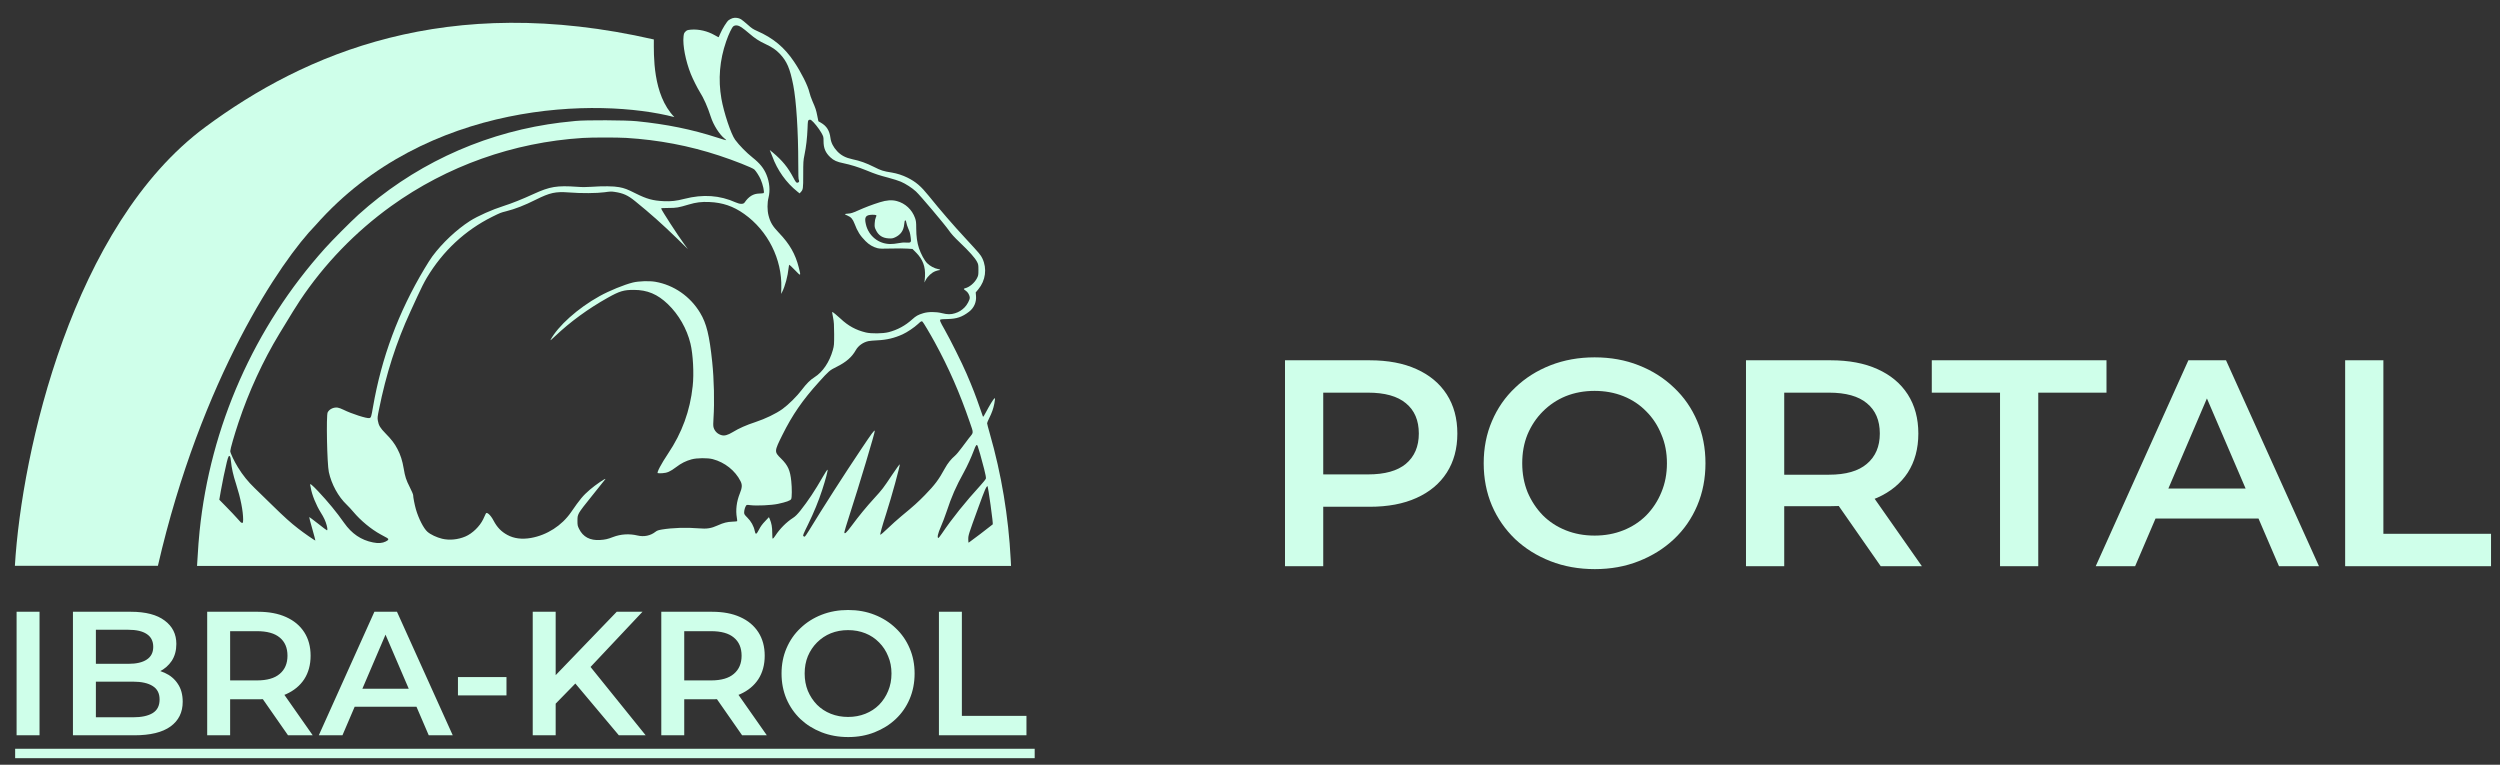 <svg width="340" height="104" viewBox="0 0 340 104" fill="none" xmlns="http://www.w3.org/2000/svg">
<rect x="0" y="0" width="340" height="104" fill="#333333" stroke="none"/>
<path d="M174.76 77V49H186.28C188.76 49 190.88 49.4 192.64 50.2C194.427 51 195.8 52.147 196.76 53.64C197.72 55.133 198.2 56.907 198.2 58.96C198.2 61.013 197.72 62.787 196.76 64.28C195.8 65.773 194.427 66.92 192.64 67.72C190.88 68.52 188.76 68.92 186.28 68.92H177.64L179.96 66.48V77H174.76ZM179.96 67.04L177.64 64.52H186.04C188.333 64.52 190.053 64.04 191.2 63.08C192.373 62.093 192.96 60.72 192.96 58.96C192.96 57.173 192.373 55.8 191.2 54.84C190.053 53.88 188.333 53.4 186.04 53.4H177.64L179.96 50.84V67.04ZM216.903 77.4C214.717 77.4 212.703 77.04 210.863 76.32C209.023 75.6 207.423 74.6 206.063 73.32C204.703 72.013 203.65 70.493 202.903 68.76C202.157 67 201.783 65.08 201.783 63C201.783 60.92 202.157 59.013 202.903 57.28C203.65 55.52 204.703 54 206.063 52.72C207.423 51.413 209.023 50.4 210.863 49.68C212.703 48.96 214.703 48.6 216.863 48.6C219.05 48.6 221.05 48.96 222.863 49.68C224.703 50.4 226.303 51.413 227.663 52.72C229.023 54 230.077 55.52 230.823 57.28C231.57 59.013 231.943 60.92 231.943 63C231.943 65.08 231.57 67 230.823 68.76C230.077 70.52 229.023 72.04 227.663 73.32C226.303 74.6 224.703 75.6 222.863 76.32C221.05 77.04 219.063 77.4 216.903 77.4ZM216.863 72.84C218.277 72.84 219.583 72.6 220.783 72.12C221.983 71.64 223.023 70.96 223.903 70.08C224.783 69.173 225.463 68.133 225.943 66.96C226.45 65.76 226.703 64.44 226.703 63C226.703 61.56 226.45 60.253 225.943 59.08C225.463 57.88 224.783 56.84 223.903 55.96C223.023 55.053 221.983 54.36 220.783 53.88C219.583 53.4 218.277 53.16 216.863 53.16C215.45 53.16 214.143 53.4 212.943 53.88C211.77 54.36 210.73 55.053 209.823 55.96C208.943 56.84 208.25 57.88 207.743 59.08C207.263 60.253 207.023 61.56 207.023 63C207.023 64.413 207.263 65.72 207.743 66.92C208.25 68.12 208.943 69.173 209.823 70.08C210.703 70.96 211.743 71.64 212.943 72.12C214.143 72.6 215.45 72.84 216.863 72.84ZM237.455 77V49H248.975C251.455 49 253.575 49.4 255.335 50.2C257.122 51 258.495 52.147 259.455 53.64C260.415 55.133 260.895 56.907 260.895 58.96C260.895 61.013 260.415 62.787 259.455 64.28C258.495 65.747 257.122 66.88 255.335 67.68C253.575 68.453 251.455 68.84 248.975 68.84H240.335L242.655 66.48V77H237.455ZM255.775 77L248.695 66.84H254.255L261.375 77H255.775ZM242.655 67.04L240.335 64.56H248.735C251.029 64.56 252.749 64.067 253.895 63.08C255.069 62.093 255.655 60.72 255.655 58.96C255.655 57.173 255.069 55.8 253.895 54.84C252.749 53.88 251.029 53.4 248.735 53.4H240.335L242.655 50.84V67.04ZM272.003 77V53.4H262.723V49H286.483V53.4H277.203V77H272.003ZM285.019 77L297.619 49H302.739L315.379 77H309.939L299.099 51.76H301.179L290.379 77H285.019ZM290.819 70.52L292.219 66.44H307.339L308.739 70.52H290.819ZM318.94 77V49H324.14V72.6H338.78V77H318.94Z" fill="#CFFFEA"/>
<g clip-path="url(#clip0_86_10)">
<path d="M99.612 2.476C99.457 2.53 99.221 2.651 99.093 2.746C98.837 2.941 98.224 3.932 97.94 4.605C97.839 4.848 97.745 5.05 97.738 5.064C97.731 5.077 97.489 4.949 97.192 4.781C96.215 4.221 95.028 3.945 93.97 4.033C93.492 4.08 93.411 4.107 93.222 4.296C93.04 4.477 92.999 4.579 92.959 4.976C92.831 6.162 93.242 8.284 93.95 10.063C94.206 10.71 94.86 12.01 95.163 12.489C95.689 13.311 96.255 14.577 96.666 15.878C97.024 17.01 97.866 18.324 98.561 18.856C98.689 18.957 98.783 19.051 98.769 19.072C98.749 19.085 98.21 18.93 97.57 18.721C94.098 17.596 90.667 16.895 86.589 16.484C85.099 16.336 79.659 16.309 78.264 16.451C76.606 16.612 75.568 16.74 74.523 16.909C64.877 18.438 55.972 22.683 48.74 29.205C47.702 30.142 45.174 32.682 44.19 33.78C34.577 44.487 28.598 57.989 27.142 72.253C27.028 73.412 26.967 74.146 26.832 76.41L26.799 76.969H82.147H137.502L137.455 76.073C137.158 70.259 136.187 64.444 134.61 58.959C134.408 58.259 134.246 57.632 134.246 57.558C134.246 57.49 134.381 57.167 134.543 56.844C134.893 56.143 135.102 55.557 135.23 54.883C135.345 54.283 135.351 54.108 135.25 54.169C135.122 54.243 134.57 55.146 134.138 55.968C133.821 56.588 133.713 56.743 133.673 56.642C133.646 56.574 133.478 56.096 133.302 55.577C132.702 53.832 132.271 52.72 131.442 50.793C130.842 49.392 129.231 46.164 128.456 44.803C127.856 43.759 127.768 43.536 127.91 43.449C127.95 43.422 128.382 43.395 128.874 43.388C130.114 43.361 130.842 43.119 131.786 42.398C132.46 41.886 132.817 41.077 132.736 40.235L132.696 39.77L133.046 39.352C134.044 38.153 134.259 36.529 133.606 35.155C133.363 34.656 133.255 34.528 131.408 32.527C129.602 30.58 127.97 28.693 126.305 26.631C125.24 25.311 124.566 24.738 123.427 24.165C122.787 23.842 121.998 23.586 121.304 23.471C120.111 23.283 119.841 23.195 118.85 22.697C117.799 22.171 116.956 21.868 115.911 21.652C115.008 21.457 114.395 21.14 113.862 20.574C113.329 20.008 113.026 19.408 112.945 18.782C112.817 17.758 112.433 17.151 111.638 16.686L111.301 16.491L111.152 15.757C110.984 14.928 110.937 14.773 110.492 13.755C110.323 13.365 110.134 12.819 110.074 12.543C109.871 11.66 108.982 9.874 108.004 8.412C106.69 6.445 105.16 5.171 102.942 4.201C102.43 3.979 102.201 3.824 101.681 3.352C101.331 3.042 100.927 2.712 100.778 2.618C100.434 2.416 99.983 2.362 99.612 2.476ZM100.852 3.723C101.075 3.871 101.54 4.242 101.89 4.545C102.679 5.225 103.198 5.569 104.122 6C105.025 6.425 105.524 6.768 106.043 7.307C107.02 8.338 107.431 9.288 107.883 11.586C108.294 13.675 108.564 17.872 108.564 22.279C108.564 23.808 108.584 24.381 108.645 24.482C108.759 24.657 108.638 24.853 108.422 24.853C108.287 24.853 108.207 24.745 107.91 24.186C107.155 22.75 106.413 21.848 105.065 20.709C104.668 20.365 104.641 20.358 104.749 20.561C104.809 20.675 104.937 20.992 105.032 21.261C105.712 23.141 106.933 24.859 108.436 26.052L108.746 26.301L108.887 26.146C109.224 25.782 109.238 25.715 109.238 23.741C109.238 22.036 109.251 21.821 109.406 21.079C109.636 19.968 109.77 18.788 109.824 17.488C109.865 16.41 109.871 16.383 110.027 16.309C110.155 16.255 110.222 16.262 110.37 16.376C110.68 16.605 111.375 17.481 111.698 18.047C111.995 18.58 112.002 18.6 112.002 19.2C112.002 20.156 112.264 20.776 112.939 21.403C113.383 21.821 113.828 22.023 114.705 22.198C115.682 22.4 116.774 22.737 117.853 23.182C119.086 23.687 119.517 23.828 120.852 24.179C121.479 24.347 122.227 24.583 122.517 24.711C123.178 24.994 124.041 25.553 124.566 26.038C125.119 26.537 128.523 30.573 129.049 31.341C129.359 31.793 129.77 32.244 130.532 32.972C131.813 34.191 132.595 35.067 132.864 35.586C133.053 35.943 133.066 36.017 133.066 36.711C133.066 37.412 133.053 37.472 132.857 37.856C132.527 38.483 131.846 39.056 131.267 39.197C131.01 39.258 131.031 39.339 131.341 39.534C131.631 39.716 131.887 40.168 131.887 40.498C131.887 40.788 131.536 41.448 131.199 41.791C130.808 42.189 130.39 42.452 129.871 42.607C129.319 42.782 128.84 42.775 128.119 42.593C127.29 42.384 126.238 42.384 125.55 42.6C124.849 42.816 124.573 42.971 124.067 43.429C123.131 44.278 122.059 44.864 120.859 45.174C120.07 45.376 118.506 45.396 117.745 45.214C116.403 44.891 115.345 44.311 114.327 43.348C113.855 42.903 113.215 42.384 113.174 42.425C113.161 42.438 113.215 42.775 113.296 43.179C113.417 43.793 113.437 44.177 113.444 45.437C113.444 46.879 113.437 46.986 113.269 47.599C112.804 49.25 111.887 50.605 110.755 51.312C110.209 51.649 109.663 52.195 109.049 53.01C108.402 53.879 107.222 55.045 106.407 55.631C105.497 56.278 104.095 56.952 102.733 57.403C101.486 57.814 100.522 58.238 99.646 58.771C98.972 59.175 98.54 59.296 98.143 59.188C97.59 59.04 97.179 58.636 97.037 58.097C96.99 57.922 96.99 57.517 97.037 56.844C97.179 54.728 97.111 51.588 96.862 49.243C96.484 45.605 96.087 43.988 95.217 42.546C93.876 40.309 91.644 38.759 89.124 38.322C88.321 38.18 86.865 38.227 86.07 38.422C84.877 38.719 82.875 39.534 81.54 40.275C78.594 41.906 75.871 44.345 74.86 46.245C74.813 46.34 75.096 46.104 75.494 45.72C77.536 43.779 79.996 41.98 82.646 40.498C84.27 39.588 84.836 39.42 86.218 39.426C88.031 39.426 89.427 40.013 90.829 41.36C92.305 42.775 93.417 44.722 93.903 46.73C94.253 48.172 94.395 50.807 94.206 52.511C93.849 55.867 92.757 58.865 90.849 61.702C89.939 63.063 89.292 64.282 89.454 64.343C89.514 64.37 89.798 64.377 90.081 64.356C90.741 64.316 91.152 64.134 91.955 63.528C92.629 63.009 93.289 62.679 94.058 62.47C94.772 62.274 96.248 62.261 96.936 62.443C98.567 62.874 99.99 63.999 100.711 65.441C100.96 65.933 100.94 66.31 100.616 67.112C100.172 68.21 100.03 69.376 100.212 70.414C100.252 70.65 100.273 70.865 100.252 70.885C100.232 70.906 99.942 70.933 99.619 70.946C98.898 70.973 98.406 71.094 97.617 71.451C96.714 71.862 96.127 71.95 95.049 71.856C93.37 71.714 91.476 71.775 90 72.017C89.528 72.098 89.346 72.165 89.15 72.32C88.47 72.859 87.58 73.041 86.69 72.826C85.578 72.563 84.439 72.63 83.374 73.035C82.646 73.318 82.288 73.398 81.601 73.439C80.246 73.526 79.289 73.021 78.756 71.93C78.554 71.519 78.534 71.431 78.534 70.838C78.534 70.252 78.554 70.158 78.749 69.76C78.891 69.477 79.572 68.581 80.657 67.254C81.581 66.115 82.342 65.165 82.342 65.145C82.342 65.01 80.96 65.96 80.219 66.6C79.282 67.409 78.898 67.867 77.657 69.666C76.404 71.485 74.382 72.779 72.204 73.163C70.964 73.378 69.892 73.237 69.002 72.752C68.16 72.293 67.614 71.721 67.128 70.811C66.71 70.009 66.165 69.538 66.057 69.875C66.03 69.942 65.881 70.279 65.713 70.616C65.241 71.593 64.243 72.556 63.3 72.96C62.289 73.392 61.122 73.506 60.132 73.27C59.39 73.089 58.554 72.698 58.13 72.32C57.617 71.876 56.93 70.528 56.566 69.275C56.39 68.662 56.188 67.631 56.188 67.335C56.188 67.24 55.993 66.775 55.75 66.297C55.231 65.273 55.09 64.841 54.901 63.709C54.732 62.679 54.463 61.836 54.051 61.062C53.654 60.3 53.242 59.768 52.434 58.946C51.706 58.205 51.497 57.854 51.389 57.208C51.321 56.837 51.342 56.669 51.537 55.712C52.521 50.82 53.883 46.582 55.818 42.371C56.141 41.663 56.566 40.74 56.761 40.316C57.246 39.251 57.698 38.362 58.055 37.762C60.239 34.124 63.252 31.321 66.946 29.481C68.038 28.942 68.119 28.909 68.827 28.734C70.081 28.417 71.328 27.932 72.885 27.15C74.793 26.2 75.568 26.032 77.388 26.173C79.039 26.308 81.19 26.288 82.221 26.146C82.949 26.038 83.158 26.032 83.603 26.099C84.762 26.274 85.382 26.557 86.353 27.339C88.409 29.003 90.121 30.526 92.096 32.453L93.552 33.881L93.013 33.14C92.096 31.88 90.06 28.734 89.919 28.37C89.899 28.302 90.128 28.282 90.916 28.282C92.002 28.282 92.231 28.242 93.667 27.817C94.651 27.521 95.406 27.426 96.464 27.474C98.271 27.548 99.733 28.046 101.21 29.097C104.432 31.381 106.373 35.249 106.258 39.157L106.238 39.972L106.38 39.689C106.771 38.928 107.141 37.533 107.249 36.455C107.276 36.206 107.317 36.004 107.344 36.004C107.377 36.004 107.721 36.34 108.119 36.745C108.941 37.6 108.941 37.6 108.638 36.394C108.173 34.548 107.398 33.187 105.935 31.665C105.065 30.755 104.762 30.243 104.519 29.299C104.337 28.585 104.337 27.588 104.519 26.874C104.762 25.917 104.661 24.779 104.236 23.754C103.872 22.878 103.333 22.205 102.362 21.436C101.506 20.756 100.536 19.765 99.976 19.004C99.417 18.243 98.446 15.332 98.109 13.418C97.65 10.791 97.873 8.163 98.763 5.616C99.093 4.653 99.551 3.703 99.74 3.575C100.023 3.372 100.414 3.426 100.852 3.723ZM85.173 18.755C89.562 19.024 93.734 19.819 97.812 21.16C99.808 21.814 102.308 22.804 102.585 23.047C102.8 23.242 103.239 23.923 103.441 24.374C103.758 25.088 103.994 26.173 103.852 26.261C103.812 26.288 103.542 26.315 103.259 26.321C102.436 26.342 101.83 26.719 101.264 27.541C101.095 27.79 100.637 27.784 100.057 27.527C97.886 26.55 95.601 26.395 93.08 27.042C91.995 27.325 91.281 27.406 90.263 27.359C88.793 27.292 87.951 27.056 86.468 26.315C85.288 25.722 84.944 25.594 84.196 25.452C83.481 25.311 81.951 25.297 80.455 25.405C79.767 25.452 79.188 25.459 78.5 25.405C75.73 25.21 74.793 25.365 72.568 26.382C71.079 27.069 69.528 27.689 68.49 28.013C66.933 28.505 64.998 29.367 63.92 30.047C62.093 31.22 60.152 33.039 58.804 34.858C58.595 35.135 58.109 35.896 57.725 36.543C54.173 42.485 51.888 48.637 50.721 55.388C50.499 56.675 50.465 56.79 50.256 56.857C49.94 56.958 47.796 56.271 46.697 55.718C46.428 55.584 46.084 55.456 45.922 55.435C45.376 55.361 44.79 55.638 44.56 56.089C44.352 56.493 44.48 63.096 44.722 64.201C45.086 65.872 46.003 67.55 47.162 68.648C47.398 68.871 47.803 69.309 48.066 69.625C49.05 70.798 50.492 71.99 51.773 72.684C52.144 72.886 52.528 73.102 52.636 73.156C52.906 73.304 52.858 73.446 52.467 73.641C51.995 73.877 51.45 73.917 50.721 73.769C49.104 73.446 47.843 72.59 46.798 71.108C45.781 69.659 44.601 68.224 43.233 66.775C42.417 65.919 42.114 65.677 42.188 65.967C42.208 66.034 42.242 66.209 42.269 66.358C42.41 67.26 42.997 68.709 43.617 69.693C44.048 70.373 44.277 70.872 44.426 71.431C44.547 71.903 44.554 72.118 44.459 72.118C44.419 72.118 43.873 71.707 43.239 71.202C42.606 70.703 42.073 70.306 42.053 70.326C42.033 70.34 42.221 71.061 42.471 71.923C42.714 72.779 42.902 73.493 42.889 73.506C42.848 73.547 41.332 72.496 40.556 71.889C39.525 71.094 38.676 70.326 37.004 68.689C36.188 67.887 35.123 66.856 34.645 66.391C33.735 65.515 33.027 64.639 32.36 63.561C31.854 62.739 31.315 61.601 31.315 61.351C31.315 61.075 31.888 59.094 32.434 57.464C33.849 53.225 35.764 49.075 37.981 45.41C39.775 42.459 40.206 41.758 40.786 40.882C44.095 35.916 48.322 31.537 53.202 28.026C60.792 22.575 69.825 19.355 79.242 18.762C80.495 18.681 83.906 18.681 85.173 18.755ZM125.456 43.739C125.55 43.806 126.494 45.383 127.128 46.548C129.029 50.025 130.539 53.468 131.88 57.389C132.433 59 132.446 58.751 131.745 59.626C131.536 59.896 131.105 60.469 130.781 60.907C130.458 61.351 130.053 61.83 129.878 61.978C129.352 62.423 128.88 63.009 128.51 63.689C127.667 65.232 127.148 65.933 125.786 67.328C124.843 68.291 124.297 68.79 122.578 70.205C122.079 70.616 121.243 71.37 120.717 71.876C120.185 72.388 119.747 72.765 119.72 72.725C119.673 72.644 119.976 71.546 120.522 69.854C121.257 67.577 122.423 63.319 122.369 63.144C122.355 63.103 121.863 63.777 121.284 64.646C120.077 66.452 120.01 66.539 118.891 67.766C117.819 68.938 116.781 70.205 115.83 71.492C115.082 72.496 114.833 72.718 114.833 72.368C114.833 72.287 115.136 71.296 115.5 70.164C116.821 66.095 119.052 58.67 118.971 58.582C118.891 58.488 118.581 58.899 117.145 61.048C114.779 64.579 111.907 69.053 110.006 72.179C109.75 72.597 109.501 72.96 109.454 72.981C109.406 72.994 109.319 72.967 109.258 72.913C109.17 72.819 109.245 72.644 109.905 71.303C110.694 69.686 111.327 68.143 111.82 66.627C112.278 65.225 112.615 63.945 112.548 63.878C112.514 63.844 112.237 64.262 111.907 64.841C110.829 66.728 109.912 68.103 108.847 69.45C108.442 69.949 108.166 70.232 107.869 70.42C106.939 71.02 106.07 71.896 105.429 72.873C105.288 73.089 105.139 73.264 105.099 73.264C105.052 73.264 105.025 73.008 105.025 72.475C105.025 71.68 104.931 71.168 104.688 70.589L104.573 70.333L104.054 70.885C103.677 71.276 103.441 71.6 103.232 72.01C102.868 72.725 102.753 72.758 102.639 72.192C102.517 71.559 102.133 70.872 101.634 70.387C101.243 69.996 101.203 69.928 101.203 69.686C101.21 69.389 101.317 68.999 101.459 68.776C101.547 68.648 101.587 68.642 102.039 68.702C102.908 68.81 104.917 68.716 105.8 68.527C106.933 68.284 107.499 68.076 107.6 67.874C107.708 67.665 107.714 66.398 107.613 65.441C107.465 63.966 107.168 63.298 106.231 62.369C105.281 61.439 105.288 61.398 106.407 59.148C107.755 56.433 109.157 54.398 111.381 51.945C112.743 50.436 112.837 50.355 113.781 49.89C115.069 49.25 115.857 48.57 116.397 47.606C116.734 47.013 117.387 46.548 118.102 46.393C118.291 46.353 118.823 46.306 119.295 46.285C120.569 46.232 121.648 45.976 122.753 45.47C123.373 45.187 124.337 44.541 124.843 44.069C125.254 43.685 125.321 43.644 125.456 43.739ZM132.959 60.644C133.039 60.812 133.498 62.416 133.842 63.777C134.03 64.511 134.111 64.963 134.084 65.077C134.057 65.178 133.727 65.596 133.349 66.007C131.287 68.264 129.453 70.548 128.112 72.543C127.869 72.9 127.647 73.183 127.606 73.169C127.431 73.115 127.559 72.536 127.937 71.68C128.152 71.195 128.51 70.265 128.732 69.598C129.426 67.496 130.006 66.182 131.085 64.228C131.55 63.386 132.102 62.173 132.426 61.304C132.723 60.502 132.817 60.388 132.959 60.644ZM31.295 62.093C31.335 62.14 31.382 62.423 31.409 62.719C31.49 63.622 31.713 64.619 32.124 65.886C32.717 67.725 33.068 69.511 33.068 70.676C33.068 71.04 33.047 71.108 32.953 71.108C32.791 71.108 32.764 71.081 32.232 70.468C31.969 70.171 31.322 69.484 30.789 68.945L29.825 67.961L30.034 66.755C30.243 65.562 30.587 63.912 30.843 62.861C31.052 62.025 31.133 61.89 31.295 62.093ZM134.718 68.682C134.94 70.286 135.048 71.276 135.014 71.31C134.866 71.458 131.779 73.803 131.738 73.803C131.705 73.803 131.685 73.594 131.685 73.338C131.685 72.785 131.698 72.745 133.066 68.985C133.936 66.587 134.138 66.122 134.313 66.122C134.34 66.122 134.522 67.274 134.718 68.682Z" fill="#CFFFEA"/>
<path d="M119.652 27.507C118.601 27.837 117.698 28.181 116.653 28.646C115.972 28.949 115.723 29.03 115.359 29.05C115.102 29.064 114.9 29.097 114.9 29.124C114.9 29.151 115.069 29.246 115.271 29.326C115.743 29.522 115.979 29.798 116.215 30.418C116.612 31.469 116.976 32.049 117.704 32.783C118.196 33.282 118.715 33.585 119.315 33.746C119.632 33.827 119.983 33.841 121.23 33.8C122.066 33.78 123.056 33.78 123.427 33.814L124.101 33.861L124.614 34.38C125.497 35.269 125.874 36.28 125.8 37.58C125.78 37.958 125.739 38.322 125.719 38.396C125.692 38.47 125.766 38.342 125.881 38.113C126.15 37.587 126.703 37.075 127.202 36.886C127.411 36.806 127.64 36.745 127.708 36.745C127.964 36.745 127.842 36.623 127.546 36.583C127.108 36.516 126.467 36.172 126.097 35.801C125.733 35.444 125.261 34.569 124.984 33.773C124.735 33.032 124.607 32.129 124.607 31.051C124.607 30.229 124.58 30.047 124.445 29.65C124.041 28.511 123.117 27.649 121.971 27.346C121.304 27.164 120.562 27.218 119.652 27.507ZM119.14 29.259C119.221 29.313 119.214 29.36 119.106 29.582C119.032 29.744 118.972 30.034 118.958 30.364C118.931 30.849 118.945 30.93 119.14 31.321C119.484 32.022 120.03 32.372 120.839 32.419C121.284 32.446 121.405 32.426 121.722 32.284C122.497 31.927 122.901 31.348 122.976 30.465C123.009 30.095 123.05 29.973 123.124 29.973C123.191 29.973 123.238 30.074 123.265 30.283C123.292 30.452 123.4 30.802 123.515 31.058C123.744 31.584 123.771 31.692 123.859 32.338C123.953 32.972 123.886 33.039 123.238 32.992C122.908 32.965 122.571 32.992 122.18 33.073C121.863 33.14 121.365 33.194 121.068 33.187C119.477 33.174 118.136 32.089 117.765 30.532C117.522 29.502 117.718 29.219 118.675 29.205C118.877 29.205 119.086 29.225 119.14 29.259Z" fill="#CFFFEA"/>
<path d="M2.06 102.472V103.112H71.389H140.717V102.472V101.832H71.389H2.06V102.472Z" fill="#CFFFEA"/>
<path d="M27.945 17.261C9.883 30.607 2.949 61.394 2.024 76.953H21.474C27.364 51.398 38.237 35.408 42.937 30.607C57.968 13.562 81.511 13.272 91.715 15.925C88.73 12.86 88.922 7.458 88.922 5.366C60.762 -1.082 41.441 7.29 27.945 17.261Z" fill="#CFFFEA"/>
</g>
<path d="M2.256 100V83.2H5.376V100H2.256ZM9.92 100V83.2H17.792C19.808 83.2 21.344 83.6 22.4 84.4C23.456 85.184 23.984 86.24 23.984 87.568C23.984 88.464 23.776 89.232 23.36 89.872C22.944 90.496 22.384 90.984 21.68 91.336C20.992 91.672 20.24 91.84 19.424 91.84L19.856 90.976C20.8 90.976 21.648 91.152 22.4 91.504C23.152 91.84 23.744 92.336 24.176 92.992C24.624 93.648 24.848 94.464 24.848 95.44C24.848 96.88 24.296 98 23.192 98.8C22.088 99.6 20.448 100 18.272 100H9.92ZM13.04 97.552H18.08C19.248 97.552 20.144 97.36 20.768 96.976C21.392 96.592 21.704 95.976 21.704 95.128C21.704 94.296 21.392 93.688 20.768 93.304C20.144 92.904 19.248 92.704 18.08 92.704H12.8V90.28H17.456C18.544 90.28 19.376 90.088 19.952 89.704C20.544 89.32 20.84 88.744 20.84 87.976C20.84 87.192 20.544 86.608 19.952 86.224C19.376 85.84 18.544 85.648 17.456 85.648H13.04V97.552ZM28.178 100V83.2H35.09C36.578 83.2 37.85 83.44 38.906 83.92C39.978 84.4 40.802 85.088 41.378 85.984C41.954 86.88 42.242 87.944 42.242 89.176C42.242 90.408 41.954 91.472 41.378 92.368C40.802 93.248 39.978 93.928 38.906 94.408C37.85 94.872 36.578 95.104 35.09 95.104H29.906L31.298 93.688V100H28.178ZM39.17 100L34.922 93.904H38.258L42.53 100H39.17ZM31.298 94.024L29.906 92.536H34.946C36.322 92.536 37.354 92.24 38.042 91.648C38.746 91.056 39.098 90.232 39.098 89.176C39.098 88.104 38.746 87.28 38.042 86.704C37.354 86.128 36.322 85.84 34.946 85.84H29.906L31.298 84.304V94.024ZM43.357 100L50.917 83.2H53.989L61.573 100H58.309L51.805 84.856H53.053L46.573 100H43.357ZM46.837 96.112L47.677 93.664H56.749L57.589 96.112H46.837ZM62.281 94.576V92.08H68.881V94.576H62.281ZM75.235 96.04L75.067 92.344L83.875 83.2H87.379L80.059 90.976L78.331 92.872L75.235 96.04ZM72.451 100V83.2H75.571V100H72.451ZM84.163 100L77.731 92.344L79.795 90.064L87.811 100H84.163ZM89.936 100V83.2H96.848C98.336 83.2 99.608 83.44 100.664 83.92C101.736 84.4 102.56 85.088 103.136 85.984C103.712 86.88 104 87.944 104 89.176C104 90.408 103.712 91.472 103.136 92.368C102.56 93.248 101.736 93.928 100.664 94.408C99.608 94.872 98.336 95.104 96.848 95.104H91.664L93.056 93.688V100H89.936ZM100.928 100L96.68 93.904H100.016L104.288 100H100.928ZM93.056 94.024L91.664 92.536H96.704C98.08 92.536 99.112 92.24 99.8 91.648C100.504 91.056 100.856 90.232 100.856 89.176C100.856 88.104 100.504 87.28 99.8 86.704C99.112 86.128 98.08 85.84 96.704 85.84H91.664L93.056 84.304V94.024ZM115.362 100.24C114.05 100.24 112.842 100.024 111.738 99.592C110.634 99.16 109.674 98.56 108.858 97.792C108.042 97.008 107.41 96.096 106.962 95.056C106.514 94 106.29 92.848 106.29 91.6C106.29 90.352 106.514 89.208 106.962 88.168C107.41 87.112 108.042 86.2 108.858 85.432C109.674 84.648 110.634 84.04 111.738 83.608C112.842 83.176 114.042 82.96 115.338 82.96C116.65 82.96 117.85 83.176 118.938 83.608C120.042 84.04 121.002 84.648 121.818 85.432C122.634 86.2 123.266 87.112 123.714 88.168C124.162 89.208 124.386 90.352 124.386 91.6C124.386 92.848 124.162 94 123.714 95.056C123.266 96.112 122.634 97.024 121.818 97.792C121.002 98.56 120.042 99.16 118.938 99.592C117.85 100.024 116.658 100.24 115.362 100.24ZM115.338 97.504C116.186 97.504 116.97 97.36 117.69 97.072C118.41 96.784 119.034 96.376 119.562 95.848C120.09 95.304 120.498 94.68 120.786 93.976C121.09 93.256 121.242 92.464 121.242 91.6C121.242 90.736 121.09 89.952 120.786 89.248C120.498 88.528 120.09 87.904 119.562 87.376C119.034 86.832 118.41 86.416 117.69 86.128C116.97 85.84 116.186 85.696 115.338 85.696C114.49 85.696 113.706 85.84 112.986 86.128C112.282 86.416 111.658 86.832 111.114 87.376C110.586 87.904 110.17 88.528 109.866 89.248C109.578 89.952 109.434 90.736 109.434 91.6C109.434 92.448 109.578 93.232 109.866 93.952C110.17 94.672 110.586 95.304 111.114 95.848C111.642 96.376 112.266 96.784 112.986 97.072C113.706 97.36 114.49 97.504 115.338 97.504ZM127.694 100V83.2H130.814V97.36H139.598V100H127.694Z" fill="#CFFFEA"/>
<defs>
<clipPath id="clip0_86_10">
<rect width="141.296" height="103.704" fill="white"/>
</clipPath>
</defs>
</svg>
